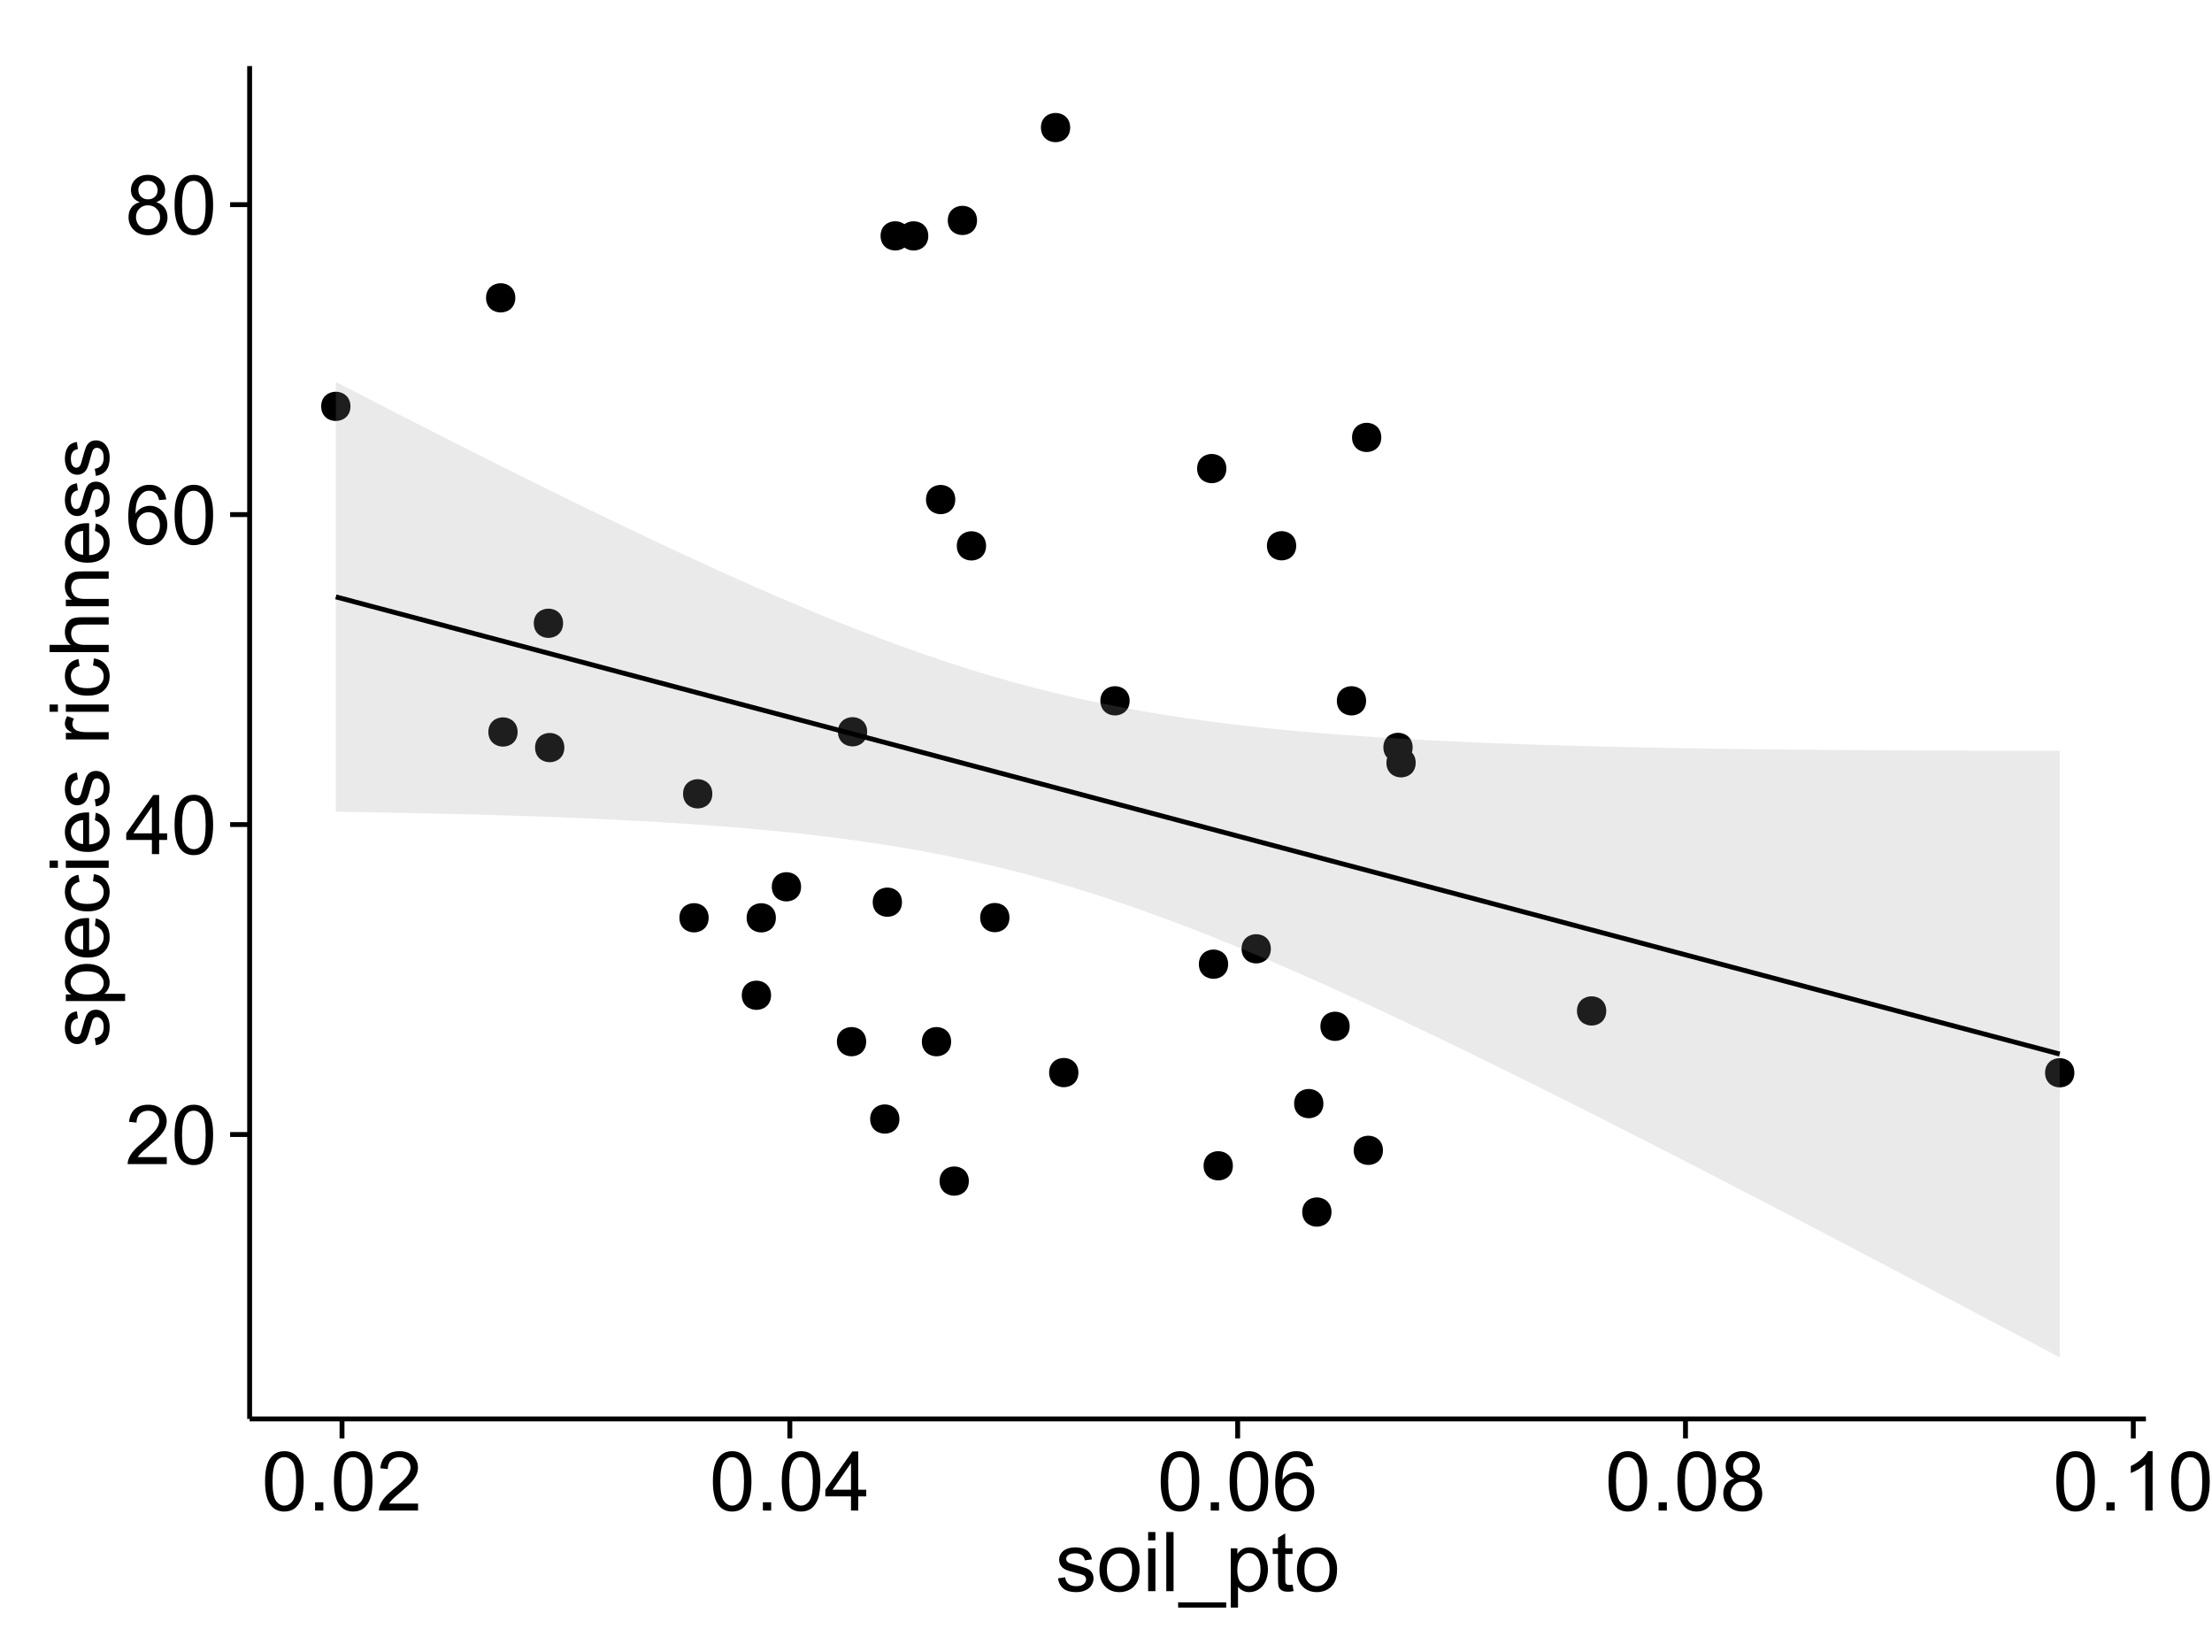 <?xml version="1.0" encoding="UTF-8"?>
<svg xmlns="http://www.w3.org/2000/svg" xmlns:xlink="http://www.w3.org/1999/xlink" width="482pt" height="360pt" viewBox="0 0 482 360" version="1.1">
<defs>
<g>
<symbol overflow="visible" id="glyph0-0">
<path style="stroke:none;" d="M 9.062 -1.52 L 9.062 0 L 0.547 0 C 0.531 -0.379 0.594 -0.742 0.73 -1.098 C 0.945 -1.676 1.293 -2.25 1.77 -2.812 C 2.246 -3.375 2.934 -4.023 3.84 -4.766 C 5.238 -5.906 6.188 -6.816 6.68 -7.492 C 7.172 -8.16 7.418 -8.793 7.418 -9.395 C 7.418 -10.02 7.191 -10.551 6.746 -10.98 C 6.293 -11.41 5.711 -11.625 4.992 -11.629 C 4.23 -11.625 3.621 -11.395 3.164 -10.941 C 2.703 -10.48 2.469 -9.848 2.469 -9.043 L 0.844 -9.211 C 0.953 -10.422 1.371 -11.344 2.102 -11.984 C 2.824 -12.617 3.801 -12.938 5.027 -12.938 C 6.262 -12.938 7.238 -12.594 7.961 -11.91 C 8.68 -11.223 9.039 -10.371 9.043 -9.359 C 9.039 -8.84 8.934 -8.336 8.727 -7.84 C 8.512 -7.34 8.164 -6.812 7.676 -6.266 C 7.188 -5.711 6.375 -4.957 5.238 -4 C 4.285 -3.199 3.676 -2.66 3.41 -2.379 C 3.141 -2.094 2.918 -1.805 2.742 -1.52 Z M 9.062 -1.52 "/>
</symbol>
<symbol overflow="visible" id="glyph0-1">
<path style="stroke:none;" d="M 0.746 -6.355 C 0.742 -7.875 0.898 -9.102 1.215 -10.031 C 1.527 -10.961 1.996 -11.676 2.613 -12.18 C 3.23 -12.684 4.008 -12.938 4.949 -12.938 C 5.637 -12.938 6.242 -12.797 6.766 -12.52 C 7.285 -12.238 7.715 -11.836 8.059 -11.316 C 8.395 -10.789 8.664 -10.152 8.859 -9.398 C 9.051 -8.645 9.145 -7.629 9.148 -6.355 C 9.145 -4.84 8.992 -3.617 8.684 -2.691 C 8.371 -1.762 7.906 -1.047 7.289 -0.539 C 6.672 -0.035 5.891 0.215 4.949 0.219 C 3.703 0.215 2.727 -0.227 2.023 -1.117 C 1.168 -2.188 0.742 -3.934 0.746 -6.355 Z M 2.375 -6.355 C 2.371 -4.234 2.621 -2.824 3.117 -2.129 C 3.609 -1.426 4.219 -1.078 4.949 -1.082 C 5.672 -1.078 6.281 -1.43 6.781 -2.137 C 7.273 -2.836 7.523 -4.242 7.523 -6.355 C 7.523 -8.473 7.273 -9.883 6.781 -10.582 C 6.281 -11.277 5.664 -11.625 4.93 -11.629 C 4.199 -11.625 3.621 -11.316 3.191 -10.703 C 2.645 -9.918 2.371 -8.469 2.375 -6.355 Z M 2.375 -6.355 "/>
</symbol>
<symbol overflow="visible" id="glyph0-2">
<path style="stroke:none;" d="M 5.82 0 L 5.82 -3.086 L 0.227 -3.086 L 0.227 -4.535 L 6.109 -12.883 L 7.398 -12.883 L 7.398 -4.535 L 9.141 -4.535 L 9.141 -3.086 L 7.398 -3.086 L 7.398 0 Z M 5.82 -4.535 L 5.82 -10.344 L 1.785 -4.535 Z M 5.82 -4.535 "/>
</symbol>
<symbol overflow="visible" id="glyph0-3">
<path style="stroke:none;" d="M 8.957 -9.73 L 7.383 -9.605 C 7.242 -10.223 7.043 -10.676 6.785 -10.961 C 6.355 -11.41 5.828 -11.637 5.203 -11.637 C 4.695 -11.637 4.25 -11.496 3.875 -11.215 C 3.375 -10.852 2.984 -10.32 2.695 -9.625 C 2.406 -8.926 2.258 -7.934 2.25 -6.645 C 2.629 -7.223 3.094 -7.652 3.645 -7.938 C 4.195 -8.215 4.773 -8.355 5.379 -8.359 C 6.434 -8.355 7.328 -7.969 8.07 -7.195 C 8.809 -6.418 9.18 -5.414 9.184 -4.184 C 9.18 -3.371 9.008 -2.617 8.66 -1.926 C 8.312 -1.23 7.832 -0.699 7.227 -0.332 C 6.613 0.035 5.922 0.215 5.148 0.219 C 3.828 0.215 2.754 -0.266 1.922 -1.234 C 1.09 -2.199 0.672 -3.797 0.676 -6.031 C 0.672 -8.516 1.133 -10.328 2.055 -11.461 C 2.855 -12.445 3.938 -12.938 5.301 -12.938 C 6.312 -12.938 7.141 -12.652 7.789 -12.086 C 8.434 -11.516 8.824 -10.73 8.957 -9.73 Z M 2.496 -4.176 C 2.496 -3.629 2.609 -3.105 2.844 -2.609 C 3.07 -2.109 3.395 -1.73 3.812 -1.473 C 4.227 -1.207 4.664 -1.078 5.125 -1.082 C 5.789 -1.078 6.363 -1.348 6.844 -1.891 C 7.324 -2.426 7.562 -3.156 7.566 -4.086 C 7.562 -4.973 7.328 -5.676 6.855 -6.191 C 6.379 -6.703 5.781 -6.961 5.062 -6.961 C 4.348 -6.961 3.738 -6.703 3.242 -6.191 C 2.742 -5.676 2.496 -5.004 2.496 -4.176 Z M 2.496 -4.176 "/>
</symbol>
<symbol overflow="visible" id="glyph0-4">
<path style="stroke:none;" d="M 3.18 -6.988 C 2.52 -7.227 2.035 -7.57 1.723 -8.016 C 1.406 -8.461 1.246 -8.992 1.25 -9.617 C 1.246 -10.551 1.582 -11.34 2.258 -11.98 C 2.93 -12.617 3.828 -12.938 4.949 -12.938 C 6.07 -12.938 6.977 -12.609 7.664 -11.957 C 8.348 -11.301 8.688 -10.504 8.691 -9.57 C 8.688 -8.969 8.531 -8.449 8.219 -8.012 C 7.902 -7.566 7.426 -7.227 6.793 -6.988 C 7.582 -6.727 8.184 -6.309 8.598 -5.738 C 9.008 -5.16 9.215 -4.477 9.219 -3.684 C 9.215 -2.578 8.828 -1.652 8.051 -0.906 C 7.27 -0.156 6.242 0.215 4.977 0.219 C 3.699 0.215 2.676 -0.156 1.898 -0.91 C 1.117 -1.66 0.727 -2.602 0.73 -3.727 C 0.727 -4.562 0.938 -5.262 1.367 -5.832 C 1.789 -6.395 2.395 -6.781 3.18 -6.988 Z M 2.867 -9.668 C 2.863 -9.059 3.059 -8.559 3.453 -8.172 C 3.844 -7.785 4.355 -7.594 4.984 -7.594 C 5.59 -7.594 6.09 -7.785 6.48 -8.168 C 6.871 -8.551 7.066 -9.02 7.066 -9.578 C 7.066 -10.156 6.863 -10.645 6.465 -11.043 C 6.059 -11.438 5.559 -11.637 4.965 -11.637 C 4.359 -11.637 3.859 -11.441 3.465 -11.055 C 3.062 -10.668 2.863 -10.207 2.867 -9.668 Z M 2.355 -3.719 C 2.355 -3.262 2.461 -2.824 2.676 -2.406 C 2.887 -1.98 3.203 -1.652 3.629 -1.426 C 4.047 -1.191 4.504 -1.078 4.992 -1.082 C 5.746 -1.078 6.367 -1.32 6.863 -1.809 C 7.352 -2.293 7.598 -2.91 7.602 -3.664 C 7.598 -4.422 7.344 -5.055 6.84 -5.555 C 6.332 -6.051 5.699 -6.297 4.938 -6.301 C 4.191 -6.297 3.574 -6.051 3.09 -5.562 C 2.598 -5.066 2.355 -4.453 2.355 -3.719 Z M 2.355 -3.719 "/>
</symbol>
<symbol overflow="visible" id="glyph0-5">
<path style="stroke:none;" d="M 1.633 0 L 1.633 -1.801 L 3.438 -1.801 L 3.438 0 Z M 1.633 0 "/>
</symbol>
<symbol overflow="visible" id="glyph0-6">
<path style="stroke:none;" d="M 6.707 0 L 5.125 0 L 5.125 -10.082 C 4.742 -9.715 4.242 -9.352 3.625 -8.988 C 3.004 -8.625 2.449 -8.352 1.961 -8.172 L 1.961 -9.703 C 2.844 -10.117 3.617 -10.621 4.281 -11.215 C 4.941 -11.805 5.41 -12.379 5.688 -12.938 L 6.707 -12.938 Z M 6.707 0 "/>
</symbol>
<symbol overflow="visible" id="glyph0-7">
<path style="stroke:none;" d="M 0.555 -2.785 L 2.117 -3.031 C 2.203 -2.402 2.449 -1.922 2.852 -1.59 C 3.25 -1.254 3.812 -1.09 4.535 -1.09 C 5.262 -1.09 5.801 -1.234 6.152 -1.531 C 6.504 -1.824 6.68 -2.172 6.68 -2.574 C 6.68 -2.926 6.523 -3.207 6.215 -3.418 C 5.996 -3.555 5.457 -3.734 4.598 -3.953 C 3.434 -4.246 2.629 -4.5 2.184 -4.715 C 1.734 -4.926 1.395 -5.223 1.164 -5.602 C 0.93 -5.98 0.812 -6.398 0.816 -6.855 C 0.812 -7.27 0.91 -7.652 1.102 -8.012 C 1.293 -8.363 1.551 -8.66 1.883 -8.895 C 2.125 -9.074 2.461 -9.227 2.887 -9.355 C 3.309 -9.48 3.766 -9.543 4.254 -9.547 C 4.984 -9.543 5.625 -9.438 6.184 -9.23 C 6.734 -9.016 7.145 -8.73 7.41 -8.371 C 7.672 -8.008 7.852 -7.527 7.953 -6.926 L 6.406 -6.715 C 6.332 -7.195 6.129 -7.57 5.793 -7.84 C 5.453 -8.105 4.977 -8.238 4.367 -8.242 C 3.637 -8.238 3.121 -8.117 2.812 -7.883 C 2.5 -7.641 2.344 -7.359 2.348 -7.039 C 2.344 -6.832 2.406 -6.648 2.539 -6.484 C 2.664 -6.312 2.867 -6.172 3.148 -6.062 C 3.301 -6.004 3.766 -5.871 4.543 -5.66 C 5.66 -5.359 6.441 -5.113 6.887 -4.926 C 7.324 -4.734 7.672 -4.457 7.926 -4.094 C 8.176 -3.73 8.301 -3.281 8.305 -2.742 C 8.301 -2.215 8.148 -1.719 7.844 -1.254 C 7.535 -0.785 7.09 -0.422 6.512 -0.172 C 5.926 0.086 5.27 0.211 4.543 0.211 C 3.328 0.211 2.406 -0.039 1.77 -0.543 C 1.133 -1.047 0.727 -1.793 0.555 -2.785 Z M 0.555 -2.785 "/>
</symbol>
<symbol overflow="visible" id="glyph0-8">
<path style="stroke:none;" d="M 0.598 -4.668 C 0.598 -6.391 1.078 -7.672 2.039 -8.508 C 2.84 -9.199 3.816 -9.543 4.977 -9.547 C 6.254 -9.543 7.305 -9.125 8.121 -8.285 C 8.934 -7.441 9.34 -6.277 9.344 -4.797 C 9.34 -3.594 9.16 -2.648 8.801 -1.961 C 8.441 -1.27 7.914 -0.734 7.227 -0.359 C 6.535 0.023 5.785 0.211 4.977 0.211 C 3.664 0.211 2.609 -0.207 1.805 -1.047 C 1 -1.883 0.598 -3.09 0.598 -4.668 Z M 2.223 -4.668 C 2.219 -3.469 2.48 -2.574 3.004 -1.98 C 3.523 -1.387 4.18 -1.09 4.977 -1.09 C 5.758 -1.09 6.41 -1.387 6.934 -1.984 C 7.453 -2.582 7.715 -3.492 7.719 -4.719 C 7.715 -5.871 7.453 -6.746 6.93 -7.344 C 6.402 -7.934 5.75 -8.23 4.977 -8.234 C 4.18 -8.23 3.523 -7.938 3.004 -7.348 C 2.48 -6.754 2.219 -5.859 2.223 -4.668 Z M 2.223 -4.668 "/>
</symbol>
<symbol overflow="visible" id="glyph0-9">
<path style="stroke:none;" d="M 1.195 -11.066 L 1.195 -12.883 L 2.777 -12.883 L 2.777 -11.066 Z M 1.195 0 L 1.195 -9.336 L 2.777 -9.336 L 2.777 0 Z M 1.195 0 "/>
</symbol>
<symbol overflow="visible" id="glyph0-10">
<path style="stroke:none;" d="M 1.152 0 L 1.152 -12.883 L 2.734 -12.883 L 2.734 0 Z M 1.152 0 "/>
</symbol>
<symbol overflow="visible" id="glyph0-11">
<path style="stroke:none;" d="M -0.273 3.578 L -0.273 2.434 L 10.211 2.434 L 10.211 3.578 Z M -0.273 3.578 "/>
</symbol>
<symbol overflow="visible" id="glyph0-12">
<path style="stroke:none;" d="M 1.188 3.578 L 1.188 -9.336 L 2.629 -9.336 L 2.629 -8.121 C 2.965 -8.594 3.348 -8.949 3.777 -9.188 C 4.203 -9.426 4.723 -9.543 5.336 -9.547 C 6.129 -9.543 6.832 -9.34 7.445 -8.93 C 8.051 -8.516 8.512 -7.934 8.824 -7.191 C 9.133 -6.441 9.285 -5.625 9.289 -4.738 C 9.285 -3.781 9.113 -2.922 8.773 -2.156 C 8.43 -1.391 7.934 -0.805 7.281 -0.398 C 6.625 0.008 5.938 0.211 5.219 0.211 C 4.691 0.211 4.219 0.102 3.801 -0.121 C 3.379 -0.344 3.035 -0.625 2.77 -0.969 L 2.77 3.578 Z M 2.617 -4.613 C 2.613 -3.41 2.855 -2.523 3.348 -1.949 C 3.832 -1.375 4.422 -1.09 5.117 -1.09 C 5.816 -1.09 6.418 -1.387 6.922 -1.98 C 7.418 -2.574 7.668 -3.496 7.672 -4.746 C 7.668 -5.934 7.426 -6.824 6.938 -7.418 C 6.445 -8.008 5.859 -8.301 5.188 -8.305 C 4.508 -8.301 3.91 -7.988 3.395 -7.359 C 2.871 -6.727 2.613 -5.809 2.617 -4.613 Z M 2.617 -4.613 "/>
</symbol>
<symbol overflow="visible" id="glyph0-13">
<path style="stroke:none;" d="M 4.641 -1.414 L 4.867 -0.016 C 4.422 0.078 4.023 0.121 3.672 0.125 C 3.098 0.121 2.652 0.035 2.336 -0.148 C 2.02 -0.328 1.797 -0.566 1.668 -0.863 C 1.539 -1.156 1.477 -1.781 1.477 -2.734 L 1.477 -8.102 L 0.316 -8.102 L 0.316 -9.336 L 1.477 -9.336 L 1.477 -11.645 L 3.051 -12.594 L 3.051 -9.336 L 4.641 -9.336 L 4.641 -8.102 L 3.051 -8.102 L 3.051 -2.645 C 3.047 -2.191 3.074 -1.902 3.133 -1.773 C 3.188 -1.645 3.277 -1.543 3.406 -1.465 C 3.527 -1.387 3.707 -1.348 3.945 -1.352 C 4.117 -1.348 4.352 -1.367 4.641 -1.414 Z M 4.641 -1.414 "/>
</symbol>
<symbol overflow="visible" id="glyph1-0">
<path style="stroke:none;" d="M -2.785 -0.555 L -3.031 -2.117 C -2.402 -2.203 -1.922 -2.449 -1.59 -2.852 C -1.254 -3.25 -1.09 -3.812 -1.09 -4.535 C -1.09 -5.262 -1.234 -5.801 -1.531 -6.152 C -1.824 -6.504 -2.172 -6.68 -2.574 -6.68 C -2.926 -6.68 -3.207 -6.523 -3.418 -6.215 C -3.555 -5.996 -3.734 -5.457 -3.953 -4.598 C -4.246 -3.434 -4.5 -2.629 -4.715 -2.184 C -4.926 -1.734 -5.223 -1.395 -5.602 -1.164 C -5.98 -0.93 -6.398 -0.812 -6.855 -0.816 C -7.27 -0.812 -7.652 -0.91 -8.012 -1.102 C -8.363 -1.293 -8.66 -1.551 -8.895 -1.883 C -9.074 -2.125 -9.227 -2.461 -9.355 -2.887 C -9.48 -3.309 -9.543 -3.766 -9.547 -4.254 C -9.543 -4.984 -9.438 -5.625 -9.23 -6.184 C -9.016 -6.734 -8.73 -7.145 -8.371 -7.41 C -8.008 -7.672 -7.527 -7.852 -6.926 -7.953 L -6.715 -6.406 C -7.195 -6.332 -7.57 -6.129 -7.84 -5.797 C -8.105 -5.457 -8.238 -4.98 -8.242 -4.367 C -8.238 -3.637 -8.117 -3.121 -7.883 -2.812 C -7.641 -2.5 -7.359 -2.344 -7.039 -2.348 C -6.832 -2.344 -6.648 -2.406 -6.484 -2.539 C -6.312 -2.664 -6.172 -2.867 -6.062 -3.148 C -6.004 -3.301 -5.871 -3.766 -5.66 -4.543 C -5.359 -5.66 -5.113 -6.441 -4.926 -6.887 C -4.734 -7.324 -4.457 -7.672 -4.094 -7.926 C -3.73 -8.176 -3.281 -8.301 -2.742 -8.305 C -2.211 -8.301 -1.711 -8.148 -1.25 -7.844 C -0.781 -7.535 -0.422 -7.09 -0.172 -6.512 C 0.086 -5.926 0.211 -5.27 0.211 -4.543 C 0.211 -3.328 -0.039 -2.406 -0.543 -1.77 C -1.047 -1.133 -1.793 -0.727 -2.785 -0.555 Z M -2.785 -0.555 "/>
</symbol>
<symbol overflow="visible" id="glyph1-1">
<path style="stroke:none;" d="M 3.578 -1.188 L -9.336 -1.188 L -9.336 -2.629 L -8.121 -2.629 C -8.594 -2.965 -8.949 -3.348 -9.188 -3.777 C -9.426 -4.203 -9.543 -4.723 -9.547 -5.336 C -9.543 -6.129 -9.34 -6.832 -8.93 -7.445 C -8.516 -8.051 -7.934 -8.512 -7.191 -8.824 C -6.441 -9.133 -5.625 -9.285 -4.738 -9.289 C -3.781 -9.285 -2.922 -9.113 -2.156 -8.773 C -1.391 -8.43 -0.805 -7.934 -0.398 -7.281 C 0.008 -6.625 0.211 -5.938 0.211 -5.219 C 0.211 -4.691 0.102 -4.219 -0.121 -3.801 C -0.344 -3.379 -0.625 -3.035 -0.965 -2.77 L 3.578 -2.77 Z M -4.613 -2.621 C -3.41 -2.613 -2.523 -2.855 -1.949 -3.348 C -1.375 -3.832 -1.09 -4.422 -1.09 -5.117 C -1.09 -5.816 -1.387 -6.418 -1.98 -6.922 C -2.574 -7.418 -3.496 -7.668 -4.746 -7.672 C -5.934 -7.668 -6.824 -7.426 -7.418 -6.938 C -8.008 -6.449 -8.301 -5.863 -8.305 -5.188 C -8.301 -4.508 -7.988 -3.914 -7.359 -3.398 C -6.727 -2.879 -5.809 -2.617 -4.613 -2.621 Z M -4.613 -2.621 "/>
</symbol>
<symbol overflow="visible" id="glyph1-2">
<path style="stroke:none;" d="M -3.004 -7.578 L -2.805 -9.211 C -1.848 -8.953 -1.105 -8.473 -0.578 -7.777 C -0.051 -7.078 0.211 -6.188 0.211 -5.105 C 0.211 -3.738 -0.207 -2.656 -1.051 -1.859 C -1.887 -1.055 -3.066 -0.656 -4.586 -0.66 C -6.156 -0.656 -7.375 -1.059 -8.246 -1.871 C -9.109 -2.676 -9.543 -3.727 -9.547 -5.02 C -9.543 -6.266 -9.117 -7.285 -8.27 -8.078 C -7.418 -8.867 -6.223 -9.262 -4.684 -9.266 C -4.586 -9.262 -4.445 -9.258 -4.262 -9.254 L -4.262 -2.293 C -3.234 -2.348 -2.449 -2.641 -1.906 -3.164 C -1.359 -3.684 -1.09 -4.332 -1.09 -5.117 C -1.09 -5.691 -1.242 -6.188 -1.547 -6.598 C -1.852 -7.008 -2.336 -7.332 -3.004 -7.578 Z M -5.562 -2.383 L -5.562 -7.594 C -6.344 -7.523 -6.934 -7.324 -7.328 -6.996 C -7.934 -6.492 -8.238 -5.836 -8.242 -5.035 C -8.238 -4.305 -7.996 -3.695 -7.512 -3.203 C -7.027 -2.707 -6.375 -2.434 -5.562 -2.383 Z M -5.562 -2.383 "/>
</symbol>
<symbol overflow="visible" id="glyph1-3">
<path style="stroke:none;" d="M -3.418 -7.277 L -3.215 -8.832 C -2.141 -8.66 -1.301 -8.227 -0.699 -7.527 C -0.09 -6.824 0.211 -5.965 0.211 -4.949 C 0.211 -3.668 -0.203 -2.641 -1.039 -1.867 C -1.871 -1.09 -3.07 -0.703 -4.633 -0.703 C -5.637 -0.703 -6.52 -0.867 -7.277 -1.203 C -8.031 -1.535 -8.598 -2.047 -8.977 -2.73 C -9.355 -3.41 -9.543 -4.152 -9.547 -4.957 C -9.543 -5.969 -9.289 -6.797 -8.777 -7.441 C -8.262 -8.086 -7.531 -8.5 -6.59 -8.684 L -6.355 -7.145 C -6.98 -6.996 -7.453 -6.738 -7.77 -6.367 C -8.082 -5.992 -8.238 -5.543 -8.242 -5.02 C -8.238 -4.219 -7.953 -3.57 -7.387 -3.074 C -6.812 -2.574 -5.91 -2.324 -4.676 -2.328 C -3.422 -2.324 -2.508 -2.566 -1.941 -3.047 C -1.371 -3.527 -1.09 -4.152 -1.09 -4.93 C -1.09 -5.547 -1.277 -6.066 -1.66 -6.484 C -2.035 -6.898 -2.621 -7.164 -3.418 -7.277 Z M -3.418 -7.277 "/>
</symbol>
<symbol overflow="visible" id="glyph1-4">
<path style="stroke:none;" d="M -11.066 -1.195 L -12.883 -1.195 L -12.883 -2.777 L -11.066 -2.777 Z M 0 -1.195 L -9.336 -1.195 L -9.336 -2.777 L 0 -2.777 Z M 0 -1.195 "/>
</symbol>
<symbol overflow="visible" id="glyph1-5">
<path style="stroke:none;" d=""/>
</symbol>
<symbol overflow="visible" id="glyph1-6">
<path style="stroke:none;" d="M 0 -1.168 L -9.336 -1.168 L -9.336 -2.594 L -7.918 -2.594 C -8.578 -2.953 -9.016 -3.289 -9.23 -3.598 C -9.438 -3.906 -9.543 -4.242 -9.547 -4.613 C -9.543 -5.145 -9.375 -5.688 -9.035 -6.242 L -7.566 -5.695 C -7.793 -5.309 -7.91 -4.922 -7.91 -4.535 C -7.91 -4.188 -7.805 -3.875 -7.598 -3.602 C -7.387 -3.324 -7.098 -3.129 -6.734 -3.016 C -6.168 -2.836 -5.555 -2.746 -4.887 -2.75 L 0 -2.75 Z M 0 -1.168 "/>
</symbol>
<symbol overflow="visible" id="glyph1-7">
<path style="stroke:none;" d="M 0 -1.188 L -12.883 -1.188 L -12.883 -2.77 L -8.262 -2.77 C -9.117 -3.504 -9.543 -4.434 -9.547 -5.562 C -9.543 -6.25 -9.406 -6.852 -9.137 -7.363 C -8.859 -7.871 -8.484 -8.234 -8.004 -8.457 C -7.523 -8.676 -6.824 -8.789 -5.914 -8.789 L 0 -8.789 L 0 -7.207 L -5.914 -7.207 C -6.703 -7.207 -7.281 -7.035 -7.641 -6.691 C -8 -6.348 -8.18 -5.863 -8.184 -5.238 C -8.18 -4.77 -8.059 -4.328 -7.816 -3.914 C -7.574 -3.5 -7.242 -3.203 -6.828 -3.031 C -6.406 -2.852 -5.832 -2.766 -5.105 -2.77 L 0 -2.77 Z M 0 -1.188 "/>
</symbol>
<symbol overflow="visible" id="glyph1-8">
<path style="stroke:none;" d="M 0 -1.188 L -9.336 -1.188 L -9.336 -2.609 L -8.008 -2.609 C -9.031 -3.293 -9.543 -4.285 -9.547 -5.582 C -9.543 -6.141 -9.441 -6.656 -9.242 -7.133 C -9.035 -7.602 -8.77 -7.957 -8.445 -8.191 C -8.113 -8.426 -7.727 -8.59 -7.277 -8.684 C -6.98 -8.742 -6.465 -8.77 -5.738 -8.773 L 0 -8.773 L 0 -7.188 L -5.68 -7.188 C -6.32 -7.184 -6.801 -7.121 -7.121 -7.004 C -7.438 -6.879 -7.695 -6.66 -7.887 -6.348 C -8.074 -6.031 -8.168 -5.664 -8.172 -5.246 C -8.168 -4.57 -7.953 -3.992 -7.531 -3.504 C -7.102 -3.012 -6.293 -2.766 -5.098 -2.77 L 0 -2.77 Z M 0 -1.188 "/>
</symbol>
</g>
<clipPath id="clip1">
  <path d="M 54.395 14.398 L 468.602 14.398 L 468.602 310.164 L 54.395 310.164 Z M 54.395 14.398 "/>
</clipPath>
</defs>
<g id="surface616">
<rect x="0" y="0" width="482" height="360" style="fill:rgb(100%,100%,100%);fill-opacity:1;stroke:none;"/>
<rect x="0" y="0" width="482" height="360" style="fill:rgb(100%,100%,100%);fill-opacity:1;stroke:none;"/>
<path style="fill:none;stroke-width:1.063;stroke-linecap:round;stroke-linejoin:round;stroke:rgb(100%,100%,100%);stroke-opacity:1;stroke-miterlimit:10;" d="M 0 360 L 482 360 L 482 0 L 0 0 Z M 0 360 "/>
<g clip-path="url(#clip1)" clip-rule="nonzero">
<path style=" stroke:none;fill-rule:nonzero;fill:rgb(100%,100%,100%);fill-opacity:1;" d="M 54.395 309.168 L 467.602 309.168 L 467.602 14.402 L 54.395 14.402 Z M 54.395 309.168 "/>
<path style=" stroke:none;fill-rule:nonzero;fill:rgb(0%,0%,0%);fill-opacity:1;" d="M 306.758 162.852 C 306.758 165.688 302.508 165.688 302.508 162.852 C 302.508 160.02 306.758 160.02 306.758 162.852 "/>
<path style=" stroke:none;fill-rule:nonzero;fill:rgb(0%,0%,0%);fill-opacity:1;" d="M 195.48 196.578 C 195.48 199.414 191.23 199.414 191.23 196.578 C 191.23 193.742 195.48 193.742 195.48 196.578 "/>
<path style=" stroke:none;fill-rule:nonzero;fill:rgb(0%,0%,0%);fill-opacity:1;" d="M 194.922 243.828 C 194.922 246.664 190.672 246.664 190.672 243.828 C 190.672 240.996 194.922 240.996 194.922 243.828 "/>
<path style=" stroke:none;fill-rule:nonzero;fill:rgb(0%,0%,0%);fill-opacity:1;" d="M 245.086 152.703 C 245.086 155.539 240.832 155.539 240.832 152.703 C 240.832 149.871 245.086 149.871 245.086 152.703 "/>
<path style=" stroke:none;fill-rule:nonzero;fill:rgb(0%,0%,0%);fill-opacity:1;" d="M 207.094 108.848 C 207.094 111.684 202.84 111.684 202.84 108.848 C 202.84 106.012 207.094 106.012 207.094 108.848 "/>
<path style=" stroke:none;fill-rule:nonzero;fill:rgb(0%,0%,0%);fill-opacity:1;" d="M 307.422 166.207 C 307.422 169.039 303.168 169.039 303.168 166.207 C 303.168 163.371 307.422 163.371 307.422 166.207 "/>
<path style=" stroke:none;fill-rule:nonzero;fill:rgb(0%,0%,0%);fill-opacity:1;" d="M 201.215 51.402 C 201.215 54.234 196.961 54.234 196.961 51.402 C 196.961 48.566 201.215 48.566 201.215 51.402 "/>
<path style=" stroke:none;fill-rule:nonzero;fill:rgb(0%,0%,0%);fill-opacity:1;" d="M 299.926 95.312 C 299.926 98.145 295.676 98.145 295.676 95.312 C 295.676 92.477 299.926 92.477 299.926 95.312 "/>
<path style=" stroke:none;fill-rule:nonzero;fill:rgb(0%,0%,0%);fill-opacity:1;" d="M 218.895 199.934 C 218.895 202.77 214.645 202.77 214.645 199.934 C 214.645 197.098 218.895 197.098 218.895 199.934 "/>
<path style=" stroke:none;fill-rule:nonzero;fill:rgb(0%,0%,0%);fill-opacity:1;" d="M 275.855 206.738 C 275.855 209.57 271.602 209.57 271.602 206.738 C 271.602 203.902 275.855 203.902 275.855 206.738 "/>
<path style=" stroke:none;fill-rule:nonzero;fill:rgb(0%,0%,0%);fill-opacity:1;" d="M 281.383 118.918 C 281.383 121.754 277.129 121.754 277.129 118.918 C 277.129 116.082 281.383 116.082 281.383 118.918 "/>
<path style=" stroke:none;fill-rule:nonzero;fill:rgb(0%,0%,0%);fill-opacity:1;" d="M 296.613 152.703 C 296.613 155.539 292.363 155.539 292.363 152.703 C 292.363 149.867 296.613 149.867 296.613 152.703 "/>
<path style=" stroke:none;fill-rule:nonzero;fill:rgb(0%,0%,0%);fill-opacity:1;" d="M 121.91 162.891 C 121.91 165.727 117.66 165.727 117.66 162.891 C 117.66 160.059 121.91 160.059 121.91 162.891 "/>
<path style=" stroke:none;fill-rule:nonzero;fill:rgb(0%,0%,0%);fill-opacity:1;" d="M 75.301 88.543 C 75.301 91.379 71.051 91.379 71.051 88.543 C 71.051 85.707 75.301 85.707 75.301 88.543 "/>
<path style=" stroke:none;fill-rule:nonzero;fill:rgb(0%,0%,0%);fill-opacity:1;" d="M 111.227 64.898 C 111.227 67.734 106.973 67.734 106.973 64.898 C 106.973 62.062 111.227 62.062 111.227 64.898 "/>
<path style=" stroke:none;fill-rule:nonzero;fill:rgb(0%,0%,0%);fill-opacity:1;" d="M 168.004 199.988 C 168.004 202.82 163.75 202.82 163.75 199.988 C 163.75 197.152 168.004 197.152 168.004 199.988 "/>
<path style=" stroke:none;fill-rule:nonzero;fill:rgb(0%,0%,0%);fill-opacity:1;" d="M 348.941 220.273 C 348.941 223.109 344.691 223.109 344.691 220.273 C 344.691 217.441 348.941 217.441 348.941 220.273 "/>
<path style=" stroke:none;fill-rule:nonzero;fill:rgb(0%,0%,0%);fill-opacity:1;" d="M 197.191 51.398 C 197.191 54.23 192.941 54.23 192.941 51.398 C 192.941 48.562 197.191 48.562 197.191 51.398 "/>
<path style=" stroke:none;fill-rule:nonzero;fill:rgb(0%,0%,0%);fill-opacity:1;" d="M 121.633 135.805 C 121.633 138.641 117.383 138.641 117.383 135.805 C 117.383 132.973 121.633 132.973 121.633 135.805 "/>
<path style=" stroke:none;fill-rule:nonzero;fill:rgb(0%,0%,0%);fill-opacity:1;" d="M 266.551 210.086 C 266.551 212.922 262.301 212.922 262.301 210.086 C 262.301 207.25 266.551 207.25 266.551 210.086 "/>
<path style=" stroke:none;fill-rule:nonzero;fill:rgb(0%,0%,0%);fill-opacity:1;" d="M 213.801 118.941 C 213.801 121.777 209.551 121.777 209.551 118.941 C 209.551 116.109 213.801 116.109 213.801 118.941 "/>
<path style=" stroke:none;fill-rule:nonzero;fill:rgb(0%,0%,0%);fill-opacity:1;" d="M 211.836 48.031 C 211.836 50.867 207.586 50.867 207.586 48.031 C 207.586 45.195 211.836 45.195 211.836 48.031 "/>
<path style=" stroke:none;fill-rule:nonzero;fill:rgb(0%,0%,0%);fill-opacity:1;" d="M 293.035 223.625 C 293.035 226.461 288.781 226.461 288.781 223.625 C 288.781 220.793 293.035 220.793 293.035 223.625 "/>
<path style=" stroke:none;fill-rule:nonzero;fill:rgb(0%,0%,0%);fill-opacity:1;" d="M 289.07 264.098 C 289.07 266.93 284.82 266.93 284.82 264.098 C 284.82 261.262 289.07 261.262 289.07 264.098 "/>
<path style=" stroke:none;fill-rule:nonzero;fill:rgb(0%,0%,0%);fill-opacity:1;" d="M 232.133 27.797 C 232.133 30.633 227.883 30.633 227.883 27.797 C 227.883 24.965 232.133 24.965 232.133 27.797 "/>
<path style=" stroke:none;fill-rule:nonzero;fill:rgb(0%,0%,0%);fill-opacity:1;" d="M 266.168 102.098 C 266.168 104.934 261.918 104.934 261.918 102.098 C 261.918 99.262 266.168 99.262 266.168 102.098 "/>
<path style=" stroke:none;fill-rule:nonzero;fill:rgb(0%,0%,0%);fill-opacity:1;" d="M 166.953 216.863 C 166.953 219.695 162.699 219.695 162.699 216.863 C 162.699 214.027 166.953 214.027 166.953 216.863 "/>
<path style=" stroke:none;fill-rule:nonzero;fill:rgb(0%,0%,0%);fill-opacity:1;" d="M 233.926 233.711 C 233.926 236.543 229.676 236.543 229.676 233.711 C 229.676 230.875 233.926 230.875 233.926 233.711 "/>
<path style=" stroke:none;fill-rule:nonzero;fill:rgb(0%,0%,0%);fill-opacity:1;" d="M 173.492 193.227 C 173.492 196.062 169.238 196.062 169.238 193.227 C 169.238 190.395 173.492 190.395 173.492 193.227 "/>
<path style=" stroke:none;fill-rule:nonzero;fill:rgb(0%,0%,0%);fill-opacity:1;" d="M 206.191 226.973 C 206.191 229.809 201.938 229.809 201.938 226.973 C 201.938 224.141 206.191 224.141 206.191 226.973 "/>
<path style=" stroke:none;fill-rule:nonzero;fill:rgb(0%,0%,0%);fill-opacity:1;" d="M 187.898 159.449 C 187.898 162.281 183.645 162.281 183.645 159.449 C 183.645 156.613 187.898 156.613 187.898 159.449 "/>
<path style=" stroke:none;fill-rule:nonzero;fill:rgb(0%,0%,0%);fill-opacity:1;" d="M 153.355 199.977 C 153.355 202.812 149.105 202.812 149.105 199.977 C 149.105 197.141 153.355 197.141 153.355 199.977 "/>
<path style=" stroke:none;fill-rule:nonzero;fill:rgb(0%,0%,0%);fill-opacity:1;" d="M 187.68 226.969 C 187.68 229.805 183.426 229.805 183.426 226.969 C 183.426 224.137 187.68 224.137 187.68 226.969 "/>
<path style=" stroke:none;fill-rule:nonzero;fill:rgb(0%,0%,0%);fill-opacity:1;" d="M 210.051 257.352 C 210.051 260.184 205.797 260.184 205.797 257.352 C 205.797 254.516 210.051 254.516 210.051 257.352 "/>
<path style=" stroke:none;fill-rule:nonzero;fill:rgb(0%,0%,0%);fill-opacity:1;" d="M 111.727 159.492 C 111.727 162.328 107.477 162.328 107.477 159.492 C 107.477 156.66 111.727 156.66 111.727 159.492 "/>
<path style=" stroke:none;fill-rule:nonzero;fill:rgb(0%,0%,0%);fill-opacity:1;" d="M 154.156 172.965 C 154.156 175.801 149.902 175.801 149.902 172.965 C 149.902 170.129 154.156 170.129 154.156 172.965 "/>
<path style=" stroke:none;fill-rule:nonzero;fill:rgb(0%,0%,0%);fill-opacity:1;" d="M 450.945 233.75 C 450.945 236.582 446.691 236.582 446.691 233.75 C 446.691 230.914 450.945 230.914 450.945 233.75 "/>
<path style=" stroke:none;fill-rule:nonzero;fill:rgb(0%,0%,0%);fill-opacity:1;" d="M 300.285 250.648 C 300.285 253.48 296.035 253.48 296.035 250.648 C 296.035 247.812 300.285 247.812 300.285 250.648 "/>
<path style=" stroke:none;fill-rule:nonzero;fill:rgb(0%,0%,0%);fill-opacity:1;" d="M 287.305 240.465 C 287.305 243.301 283.055 243.301 283.055 240.465 C 283.055 237.629 287.305 237.629 287.305 240.465 "/>
<path style=" stroke:none;fill-rule:nonzero;fill:rgb(0%,0%,0%);fill-opacity:1;" d="M 267.582 254.02 C 267.582 256.852 263.328 256.852 263.328 254.02 C 263.328 251.184 267.582 251.184 267.582 254.02 "/>
<path style=" stroke:none;fill-rule:nonzero;fill:rgb(0%,0%,0%);fill-opacity:1;" d="M 307.82 162.852 C 307.82 167.105 301.441 167.105 301.441 162.852 C 301.441 158.602 307.82 158.602 307.82 162.852 "/>
<path style=" stroke:none;fill-rule:nonzero;fill:rgb(0%,0%,0%);fill-opacity:1;" d="M 196.543 196.578 C 196.543 200.832 190.168 200.832 190.168 196.578 C 190.168 192.328 196.543 192.328 196.543 196.578 "/>
<path style=" stroke:none;fill-rule:nonzero;fill:rgb(0%,0%,0%);fill-opacity:1;" d="M 195.988 243.828 C 195.988 248.082 189.609 248.082 189.609 243.828 C 189.609 239.578 195.988 239.578 195.988 243.828 "/>
<path style=" stroke:none;fill-rule:nonzero;fill:rgb(0%,0%,0%);fill-opacity:1;" d="M 246.148 152.703 C 246.148 156.957 239.77 156.957 239.77 152.703 C 239.77 148.453 246.148 148.453 246.148 152.703 "/>
<path style=" stroke:none;fill-rule:nonzero;fill:rgb(0%,0%,0%);fill-opacity:1;" d="M 208.156 108.848 C 208.156 113.102 201.777 113.102 201.777 108.848 C 201.777 104.598 208.156 104.598 208.156 108.848 "/>
<path style=" stroke:none;fill-rule:nonzero;fill:rgb(0%,0%,0%);fill-opacity:1;" d="M 308.484 166.207 C 308.484 170.457 302.105 170.457 302.105 166.207 C 302.105 161.953 308.484 161.953 308.484 166.207 "/>
<path style=" stroke:none;fill-rule:nonzero;fill:rgb(0%,0%,0%);fill-opacity:1;" d="M 202.277 51.402 C 202.277 55.652 195.898 55.652 195.898 51.402 C 195.898 47.148 202.277 47.148 202.277 51.402 "/>
<path style=" stroke:none;fill-rule:nonzero;fill:rgb(0%,0%,0%);fill-opacity:1;" d="M 300.988 95.312 C 300.988 99.562 294.613 99.562 294.613 95.312 C 294.613 91.059 300.988 91.059 300.988 95.312 "/>
<path style=" stroke:none;fill-rule:nonzero;fill:rgb(0%,0%,0%);fill-opacity:1;" d="M 219.961 199.934 C 219.961 204.188 213.582 204.188 213.582 199.934 C 213.582 195.684 219.961 195.684 219.961 199.934 "/>
<path style=" stroke:none;fill-rule:nonzero;fill:rgb(0%,0%,0%);fill-opacity:1;" d="M 276.918 206.738 C 276.918 210.988 270.539 210.988 270.539 206.738 C 270.539 202.484 276.918 202.484 276.918 206.738 "/>
<path style=" stroke:none;fill-rule:nonzero;fill:rgb(0%,0%,0%);fill-opacity:1;" d="M 282.445 118.918 C 282.445 123.172 276.066 123.172 276.066 118.918 C 276.066 114.668 282.445 114.668 282.445 118.918 "/>
<path style=" stroke:none;fill-rule:nonzero;fill:rgb(0%,0%,0%);fill-opacity:1;" d="M 297.676 152.703 C 297.676 156.957 291.301 156.957 291.301 152.703 C 291.301 148.453 297.676 148.453 297.676 152.703 "/>
<path style=" stroke:none;fill-rule:nonzero;fill:rgb(0%,0%,0%);fill-opacity:1;" d="M 122.973 162.891 C 122.973 167.145 116.594 167.145 116.594 162.891 C 116.594 158.641 122.973 158.641 122.973 162.891 "/>
<path style=" stroke:none;fill-rule:nonzero;fill:rgb(0%,0%,0%);fill-opacity:1;" d="M 76.363 88.543 C 76.363 92.793 69.984 92.793 69.984 88.543 C 69.984 84.289 76.363 84.289 76.363 88.543 "/>
<path style=" stroke:none;fill-rule:nonzero;fill:rgb(0%,0%,0%);fill-opacity:1;" d="M 112.289 64.898 C 112.289 69.152 105.91 69.152 105.91 64.898 C 105.91 60.648 112.289 60.648 112.289 64.898 "/>
<path style=" stroke:none;fill-rule:nonzero;fill:rgb(0%,0%,0%);fill-opacity:1;" d="M 169.066 199.988 C 169.066 204.238 162.688 204.238 162.688 199.988 C 162.688 195.734 169.066 195.734 169.066 199.988 "/>
<path style=" stroke:none;fill-rule:nonzero;fill:rgb(0%,0%,0%);fill-opacity:1;" d="M 350.004 220.273 C 350.004 224.527 343.625 224.527 343.625 220.273 C 343.625 216.023 350.004 216.023 350.004 220.273 "/>
<path style=" stroke:none;fill-rule:nonzero;fill:rgb(0%,0%,0%);fill-opacity:1;" d="M 198.258 51.398 C 198.258 55.648 191.879 55.648 191.879 51.398 C 191.879 47.145 198.258 47.145 198.258 51.398 "/>
<path style=" stroke:none;fill-rule:nonzero;fill:rgb(0%,0%,0%);fill-opacity:1;" d="M 122.695 135.805 C 122.695 140.059 116.316 140.059 116.316 135.805 C 116.316 131.555 122.695 131.555 122.695 135.805 "/>
<path style=" stroke:none;fill-rule:nonzero;fill:rgb(0%,0%,0%);fill-opacity:1;" d="M 267.613 210.086 C 267.613 214.336 261.234 214.336 261.234 210.086 C 261.234 205.832 267.613 205.832 267.613 210.086 "/>
<path style=" stroke:none;fill-rule:nonzero;fill:rgb(0%,0%,0%);fill-opacity:1;" d="M 214.867 118.941 C 214.867 123.195 208.488 123.195 208.488 118.941 C 208.488 114.691 214.867 114.691 214.867 118.941 "/>
<path style=" stroke:none;fill-rule:nonzero;fill:rgb(0%,0%,0%);fill-opacity:1;" d="M 212.898 48.031 C 212.898 52.281 206.523 52.281 206.523 48.031 C 206.523 43.777 212.898 43.777 212.898 48.031 "/>
<path style=" stroke:none;fill-rule:nonzero;fill:rgb(0%,0%,0%);fill-opacity:1;" d="M 294.098 223.625 C 294.098 227.879 287.719 227.879 287.719 223.625 C 287.719 219.375 294.098 219.375 294.098 223.625 "/>
<path style=" stroke:none;fill-rule:nonzero;fill:rgb(0%,0%,0%);fill-opacity:1;" d="M 290.137 264.098 C 290.137 268.348 283.758 268.348 283.758 264.098 C 283.758 259.844 290.137 259.844 290.137 264.098 "/>
<path style=" stroke:none;fill-rule:nonzero;fill:rgb(0%,0%,0%);fill-opacity:1;" d="M 233.195 27.797 C 233.195 32.051 226.82 32.051 226.82 27.797 C 226.82 23.547 233.195 23.547 233.195 27.797 "/>
<path style=" stroke:none;fill-rule:nonzero;fill:rgb(0%,0%,0%);fill-opacity:1;" d="M 267.23 102.098 C 267.23 106.352 260.855 106.352 260.855 102.098 C 260.855 97.848 267.23 97.848 267.23 102.098 "/>
<path style=" stroke:none;fill-rule:nonzero;fill:rgb(0%,0%,0%);fill-opacity:1;" d="M 168.016 216.863 C 168.016 221.113 161.637 221.113 161.637 216.863 C 161.637 212.609 168.016 212.609 168.016 216.863 "/>
<path style=" stroke:none;fill-rule:nonzero;fill:rgb(0%,0%,0%);fill-opacity:1;" d="M 234.988 233.711 C 234.988 237.961 228.609 237.961 228.609 233.711 C 228.609 229.457 234.988 229.457 234.988 233.711 "/>
<path style=" stroke:none;fill-rule:nonzero;fill:rgb(0%,0%,0%);fill-opacity:1;" d="M 174.555 193.227 C 174.555 197.48 168.176 197.48 168.176 193.227 C 168.176 188.977 174.555 188.977 174.555 193.227 "/>
<path style=" stroke:none;fill-rule:nonzero;fill:rgb(0%,0%,0%);fill-opacity:1;" d="M 207.254 226.973 C 207.254 231.227 200.875 231.227 200.875 226.973 C 200.875 222.723 207.254 222.723 207.254 226.973 "/>
<path style=" stroke:none;fill-rule:nonzero;fill:rgb(0%,0%,0%);fill-opacity:1;" d="M 188.961 159.449 C 188.961 163.699 182.582 163.699 182.582 159.449 C 182.582 155.195 188.961 155.195 188.961 159.449 "/>
<path style=" stroke:none;fill-rule:nonzero;fill:rgb(0%,0%,0%);fill-opacity:1;" d="M 154.418 199.977 C 154.418 204.227 148.043 204.227 148.043 199.977 C 148.043 195.723 154.418 195.723 154.418 199.977 "/>
<path style=" stroke:none;fill-rule:nonzero;fill:rgb(0%,0%,0%);fill-opacity:1;" d="M 188.742 226.969 C 188.742 231.223 182.363 231.223 182.363 226.969 C 182.363 222.719 188.742 222.719 188.742 226.969 "/>
<path style=" stroke:none;fill-rule:nonzero;fill:rgb(0%,0%,0%);fill-opacity:1;" d="M 211.113 257.352 C 211.113 261.602 204.734 261.602 204.734 257.352 C 204.734 253.098 211.113 253.098 211.113 257.352 "/>
<path style=" stroke:none;fill-rule:nonzero;fill:rgb(0%,0%,0%);fill-opacity:1;" d="M 112.789 159.492 C 112.789 163.746 106.414 163.746 106.414 159.492 C 106.414 155.242 112.789 155.242 112.789 159.492 "/>
<path style=" stroke:none;fill-rule:nonzero;fill:rgb(0%,0%,0%);fill-opacity:1;" d="M 155.219 172.965 C 155.219 177.219 148.84 177.219 148.84 172.965 C 148.84 168.715 155.219 168.715 155.219 172.965 "/>
<path style=" stroke:none;fill-rule:nonzero;fill:rgb(0%,0%,0%);fill-opacity:1;" d="M 452.008 233.75 C 452.008 238 445.629 238 445.629 233.75 C 445.629 229.496 452.008 229.496 452.008 233.75 "/>
<path style=" stroke:none;fill-rule:nonzero;fill:rgb(0%,0%,0%);fill-opacity:1;" d="M 301.348 250.648 C 301.348 254.898 294.969 254.898 294.969 250.648 C 294.969 246.395 301.348 246.395 301.348 250.648 "/>
<path style=" stroke:none;fill-rule:nonzero;fill:rgb(0%,0%,0%);fill-opacity:1;" d="M 288.371 240.465 C 288.371 244.719 281.992 244.719 281.992 240.465 C 281.992 236.215 288.371 236.215 288.371 240.465 "/>
<path style=" stroke:none;fill-rule:nonzero;fill:rgb(0%,0%,0%);fill-opacity:1;" d="M 268.645 254.02 C 268.645 258.27 262.266 258.27 262.266 254.02 C 262.266 249.766 268.645 249.766 268.645 254.02 "/>
<path style=" stroke:none;fill-rule:nonzero;fill:rgb(60%,60%,60%);fill-opacity:0.2;" d="M 73.176 83.227 L 77.93 85.676 L 82.684 88.121 L 87.441 90.555 L 92.195 92.98 L 96.949 95.395 L 101.703 97.797 L 106.461 100.191 L 111.215 102.57 L 115.969 104.938 L 120.727 107.285 L 125.48 109.621 L 130.234 111.934 L 134.988 114.23 L 139.746 116.5 L 144.5 118.75 L 149.254 120.969 L 154.008 123.16 L 158.766 125.32 L 163.52 127.441 L 168.273 129.523 L 173.031 131.562 L 177.785 133.555 L 182.539 135.492 L 187.293 137.375 L 192.051 139.195 L 196.805 140.949 L 201.559 142.633 L 206.312 144.242 L 211.07 145.77 L 215.824 147.215 L 220.578 148.578 L 225.336 149.855 L 230.09 151.047 L 234.844 152.152 L 239.598 153.176 L 244.355 154.121 L 249.109 154.988 L 253.863 155.781 L 258.617 156.508 L 263.375 157.172 L 268.129 157.773 L 272.883 158.324 L 277.641 158.824 L 282.395 159.281 L 287.148 159.695 L 291.902 160.07 L 296.66 160.414 L 301.414 160.727 L 306.168 161.012 L 310.922 161.27 L 315.68 161.504 L 320.434 161.719 L 325.188 161.914 L 329.945 162.09 L 334.699 162.254 L 339.453 162.402 L 344.207 162.535 L 348.965 162.656 L 353.719 162.77 L 358.473 162.871 L 363.227 162.961 L 367.984 163.043 L 372.738 163.117 L 377.492 163.184 L 382.25 163.242 L 387.004 163.297 L 391.758 163.344 L 396.512 163.387 L 401.27 163.422 L 406.023 163.457 L 410.777 163.484 L 415.531 163.508 L 420.289 163.527 L 425.043 163.543 L 429.797 163.555 L 434.555 163.562 L 439.309 163.57 L 448.816 163.57 L 448.816 295.77 L 444.062 293.246 L 439.309 290.727 L 434.555 288.211 L 429.797 285.699 L 425.043 283.188 L 420.289 280.684 L 415.531 278.18 L 410.777 275.68 L 401.27 270.695 L 396.512 268.211 L 391.758 265.73 L 387.004 263.258 L 382.25 260.789 L 377.492 258.324 L 372.738 255.871 L 367.984 253.422 L 363.227 250.984 L 358.473 248.551 L 353.719 246.133 L 348.965 243.719 L 344.207 241.32 L 339.453 238.934 L 334.699 236.559 L 329.945 234.199 L 325.188 231.855 L 320.434 229.527 L 315.68 227.219 L 310.922 224.934 L 306.168 222.668 L 301.414 220.434 L 296.66 218.223 L 291.902 216.043 L 287.148 213.898 L 282.395 211.789 L 277.641 209.723 L 272.883 207.703 L 268.129 205.73 L 263.375 203.812 L 258.617 201.953 L 253.863 200.156 L 249.109 198.43 L 244.355 196.773 L 239.598 195.195 L 234.844 193.695 L 230.09 192.281 L 225.336 190.949 L 220.578 189.703 L 215.824 188.547 L 211.07 187.469 L 206.312 186.477 L 201.559 185.562 L 196.805 184.723 L 192.051 183.957 L 187.293 183.254 L 182.539 182.613 L 177.785 182.031 L 173.031 181.5 L 168.273 181.016 L 163.52 180.578 L 158.766 180.18 L 154.008 179.812 L 149.254 179.484 L 144.5 179.184 L 139.746 178.906 L 134.988 178.66 L 130.234 178.43 L 125.48 178.223 L 120.727 178.035 L 115.969 177.863 L 111.215 177.707 L 106.461 177.566 L 101.703 177.434 L 96.949 177.316 L 92.195 177.211 L 87.441 177.113 L 82.684 177.027 L 77.93 176.945 L 73.176 176.875 Z M 73.176 83.227 "/>
<path style="fill:none;stroke-width:1.063;stroke-linecap:butt;stroke-linejoin:round;stroke:rgb(0%,0%,0%);stroke-opacity:1;stroke-miterlimit:1;" d="M 73.176 130.051 L 82.684 132.574 L 87.441 133.832 L 101.703 137.617 L 106.461 138.879 L 111.215 140.137 L 115.969 141.398 L 120.727 142.66 L 134.988 146.445 L 139.746 147.703 L 154.008 151.488 L 158.766 152.75 L 163.52 154.008 L 168.273 155.27 L 173.031 156.531 L 187.293 160.316 L 192.051 161.574 L 206.312 165.359 L 211.07 166.621 L 215.824 167.879 L 220.578 169.141 L 225.336 170.402 L 239.598 174.188 L 244.355 175.445 L 258.617 179.23 L 263.375 180.492 L 268.129 181.75 L 272.883 183.012 L 277.641 184.273 L 291.902 188.059 L 296.66 189.316 L 310.922 193.102 L 315.68 194.363 L 320.434 195.621 L 325.188 196.883 L 329.945 198.145 L 344.207 201.93 L 348.965 203.188 L 363.227 206.973 L 367.984 208.234 L 372.738 209.492 L 377.492 210.754 L 382.25 212.016 L 396.512 215.801 L 401.27 217.059 L 415.531 220.844 L 420.289 222.105 L 425.043 223.363 L 429.797 224.625 L 434.555 225.887 L 448.816 229.672 "/>
</g>
<path style="fill:none;stroke-width:1.063;stroke-linecap:butt;stroke-linejoin:round;stroke:rgb(0%,0%,0%);stroke-opacity:1;stroke-miterlimit:10;" d="M 54.395 309.168 L 54.395 14.398 "/>
<g style="fill:rgb(0%,0%,0%);fill-opacity:1;">
  <use xlink:href="#glyph0-0" x="27.281" y="253.645"/>
  <use xlink:href="#glyph0-1" x="37.292" y="253.645"/>
</g>
<g style="fill:rgb(0%,0%,0%);fill-opacity:1;">
  <use xlink:href="#glyph0-2" x="27.281" y="186.109"/>
  <use xlink:href="#glyph0-1" x="37.292" y="186.109"/>
</g>
<g style="fill:rgb(0%,0%,0%);fill-opacity:1;">
  <use xlink:href="#glyph0-3" x="27.281" y="118.57"/>
  <use xlink:href="#glyph0-1" x="37.292" y="118.57"/>
</g>
<g style="fill:rgb(0%,0%,0%);fill-opacity:1;">
  <use xlink:href="#glyph0-4" x="27.281" y="51.035"/>
  <use xlink:href="#glyph0-1" x="37.292" y="51.035"/>
</g>
<path style="fill:none;stroke-width:1.063;stroke-linecap:butt;stroke-linejoin:round;stroke:rgb(0%,0%,0%);stroke-opacity:1;stroke-miterlimit:10;" d="M 50.141 247.203 L 54.395 247.203 "/>
<path style="fill:none;stroke-width:1.063;stroke-linecap:butt;stroke-linejoin:round;stroke:rgb(0%,0%,0%);stroke-opacity:1;stroke-miterlimit:10;" d="M 50.141 179.664 L 54.395 179.664 "/>
<path style="fill:none;stroke-width:1.063;stroke-linecap:butt;stroke-linejoin:round;stroke:rgb(0%,0%,0%);stroke-opacity:1;stroke-miterlimit:10;" d="M 50.141 112.129 L 54.395 112.129 "/>
<path style="fill:none;stroke-width:1.063;stroke-linecap:butt;stroke-linejoin:round;stroke:rgb(0%,0%,0%);stroke-opacity:1;stroke-miterlimit:10;" d="M 50.141 44.594 L 54.395 44.594 "/>
<path style="fill:none;stroke-width:1.063;stroke-linecap:butt;stroke-linejoin:round;stroke:rgb(0%,0%,0%);stroke-opacity:1;stroke-miterlimit:10;" d="M 54.395 309.168 L 467.602 309.168 "/>
<path style="fill:none;stroke-width:1.063;stroke-linecap:butt;stroke-linejoin:round;stroke:rgb(0%,0%,0%);stroke-opacity:1;stroke-miterlimit:10;" d="M 74.527 313.418 L 74.527 309.168 "/>
<path style="fill:none;stroke-width:1.063;stroke-linecap:butt;stroke-linejoin:round;stroke:rgb(0%,0%,0%);stroke-opacity:1;stroke-miterlimit:10;" d="M 172.109 313.418 L 172.109 309.168 "/>
<path style="fill:none;stroke-width:1.063;stroke-linecap:butt;stroke-linejoin:round;stroke:rgb(0%,0%,0%);stroke-opacity:1;stroke-miterlimit:10;" d="M 269.691 313.418 L 269.691 309.168 "/>
<path style="fill:none;stroke-width:1.063;stroke-linecap:butt;stroke-linejoin:round;stroke:rgb(0%,0%,0%);stroke-opacity:1;stroke-miterlimit:10;" d="M 367.273 313.418 L 367.273 309.168 "/>
<path style="fill:none;stroke-width:1.063;stroke-linecap:butt;stroke-linejoin:round;stroke:rgb(0%,0%,0%);stroke-opacity:1;stroke-miterlimit:10;" d="M 464.852 313.418 L 464.852 309.168 "/>
<g style="fill:rgb(0%,0%,0%);fill-opacity:1;">
  <use xlink:href="#glyph0-1" x="57.012" y="329.137"/>
  <use xlink:href="#glyph0-5" x="67.022" y="329.137"/>
  <use xlink:href="#glyph0-1" x="72.023" y="329.137"/>
  <use xlink:href="#glyph0-0" x="82.034" y="329.137"/>
</g>
<g style="fill:rgb(0%,0%,0%);fill-opacity:1;">
  <use xlink:href="#glyph0-1" x="154.594" y="329.137"/>
  <use xlink:href="#glyph0-5" x="164.604" y="329.137"/>
  <use xlink:href="#glyph0-1" x="169.605" y="329.137"/>
  <use xlink:href="#glyph0-2" x="179.616" y="329.137"/>
</g>
<g style="fill:rgb(0%,0%,0%);fill-opacity:1;">
  <use xlink:href="#glyph0-1" x="252.176" y="329.137"/>
  <use xlink:href="#glyph0-5" x="262.187" y="329.137"/>
  <use xlink:href="#glyph0-1" x="267.188" y="329.137"/>
  <use xlink:href="#glyph0-3" x="277.198" y="329.137"/>
</g>
<g style="fill:rgb(0%,0%,0%);fill-opacity:1;">
  <use xlink:href="#glyph0-1" x="349.758" y="329.137"/>
  <use xlink:href="#glyph0-5" x="359.769" y="329.137"/>
  <use xlink:href="#glyph0-1" x="364.77" y="329.137"/>
  <use xlink:href="#glyph0-4" x="374.78" y="329.137"/>
</g>
<g style="fill:rgb(0%,0%,0%);fill-opacity:1;">
  <use xlink:href="#glyph0-1" x="447.336" y="329.137"/>
  <use xlink:href="#glyph0-5" x="457.347" y="329.137"/>
  <use xlink:href="#glyph0-6" x="462.348" y="329.137"/>
  <use xlink:href="#glyph0-1" x="472.358" y="329.137"/>
</g>
<g style="fill:rgb(0%,0%,0%);fill-opacity:1;">
  <use xlink:href="#glyph0-7" x="229.977" y="346.703"/>
  <use xlink:href="#glyph0-8" x="238.977" y="346.703"/>
  <use xlink:href="#glyph0-9" x="248.987" y="346.703"/>
  <use xlink:href="#glyph0-10" x="252.986" y="346.703"/>
  <use xlink:href="#glyph0-11" x="256.985" y="346.703"/>
  <use xlink:href="#glyph0-12" x="266.996" y="346.703"/>
  <use xlink:href="#glyph0-13" x="277.007" y="346.703"/>
  <use xlink:href="#glyph0-8" x="282.008" y="346.703"/>
</g>
<g style="fill:rgb(0%,0%,0%);fill-opacity:1;">
  <use xlink:href="#glyph1-0" x="23.684" y="228.312"/>
  <use xlink:href="#glyph1-1" x="23.684" y="219.312"/>
  <use xlink:href="#glyph1-2" x="23.684" y="209.302"/>
  <use xlink:href="#glyph1-3" x="23.684" y="199.291"/>
  <use xlink:href="#glyph1-4" x="23.684" y="190.291"/>
  <use xlink:href="#glyph1-2" x="23.684" y="186.292"/>
  <use xlink:href="#glyph1-0" x="23.684" y="176.281"/>
  <use xlink:href="#glyph1-5" x="23.684" y="167.281"/>
  <use xlink:href="#glyph1-6" x="23.684" y="162.28"/>
  <use xlink:href="#glyph1-4" x="23.684" y="156.286"/>
  <use xlink:href="#glyph1-3" x="23.684" y="152.287"/>
  <use xlink:href="#glyph1-7" x="23.684" y="143.287"/>
  <use xlink:href="#glyph1-8" x="23.684" y="133.276"/>
  <use xlink:href="#glyph1-2" x="23.684" y="123.266"/>
  <use xlink:href="#glyph1-0" x="23.684" y="113.255"/>
  <use xlink:href="#glyph1-0" x="23.684" y="104.255"/>
</g>
</g>
</svg>
